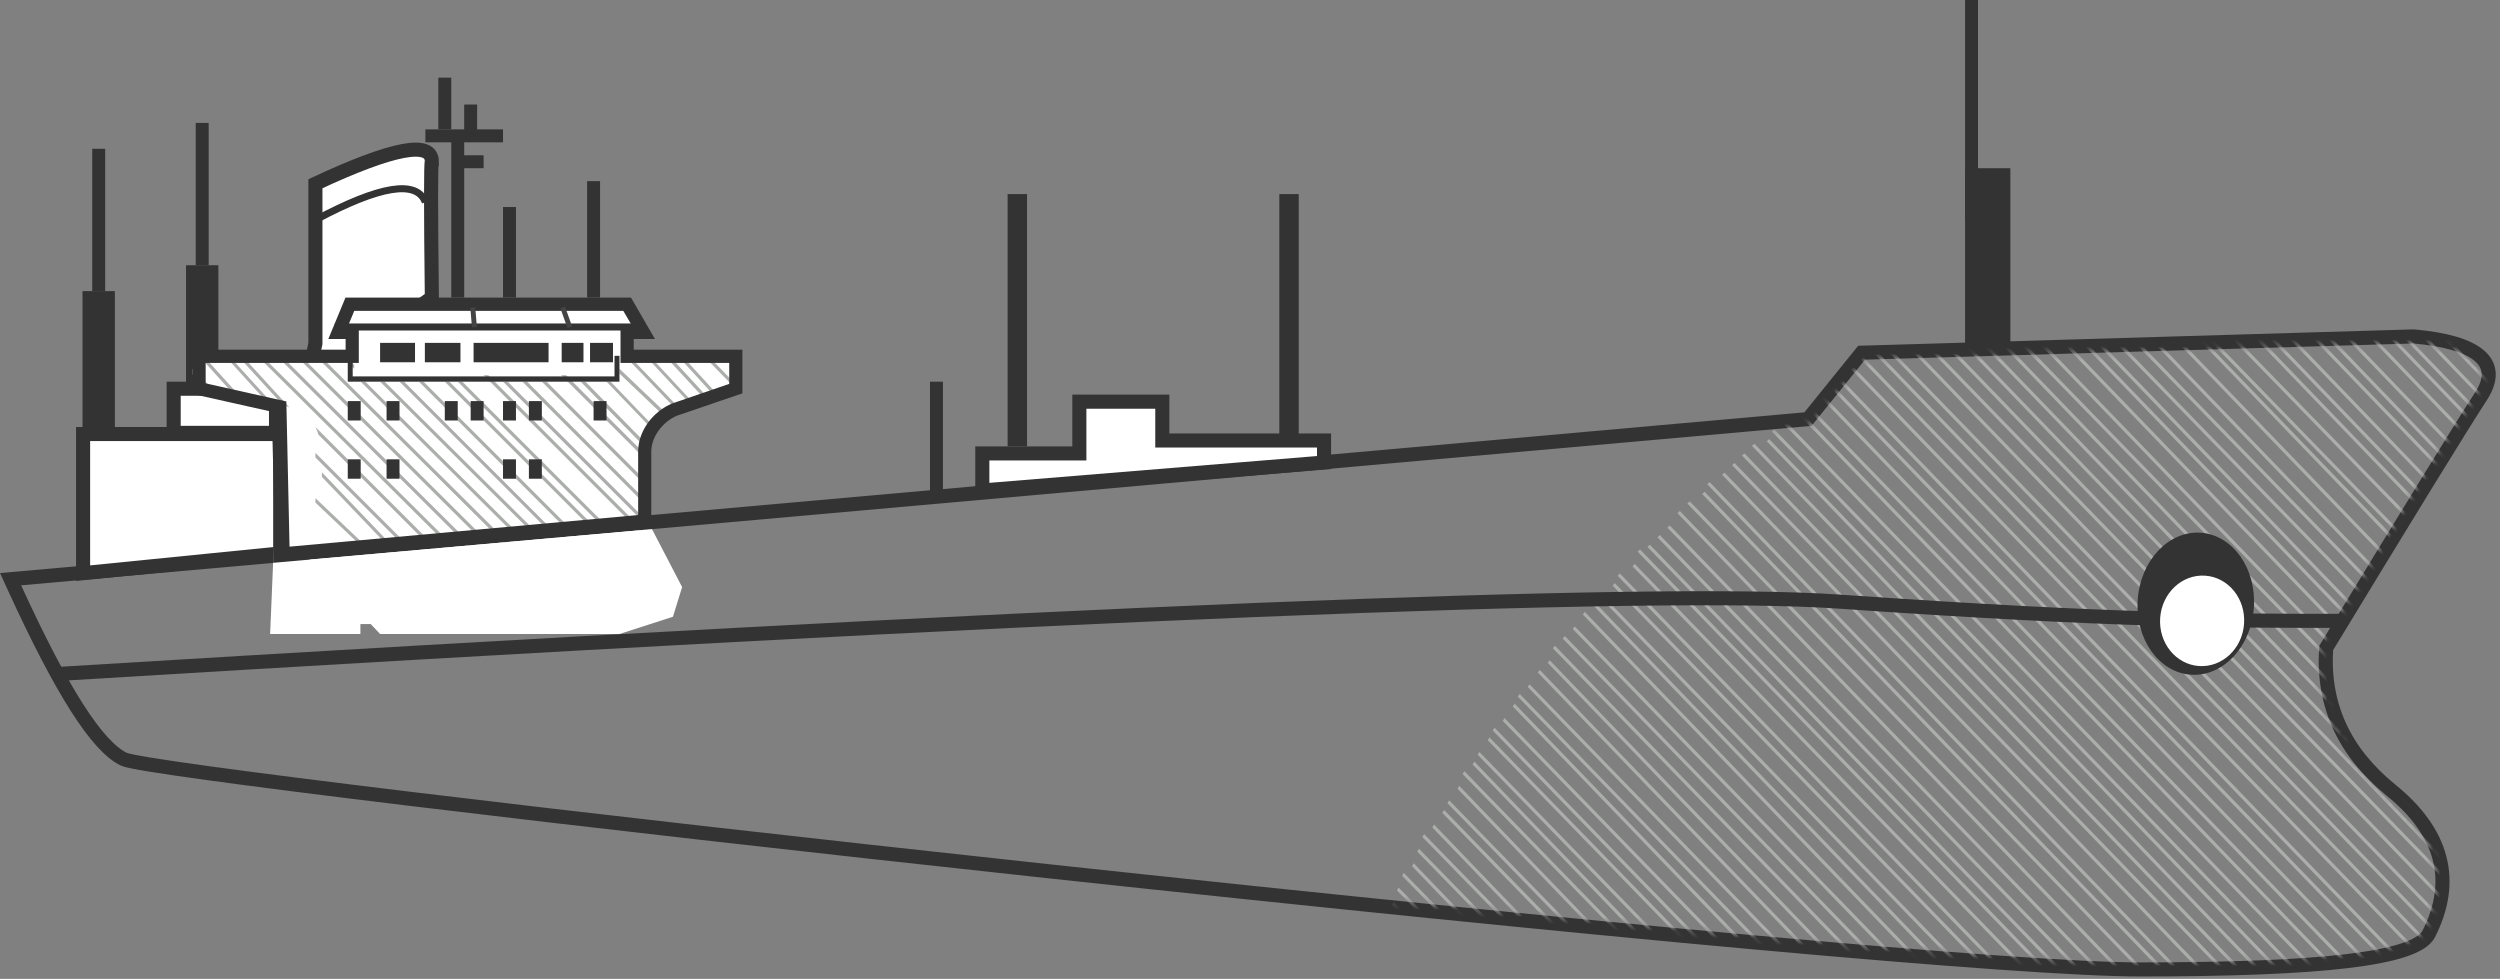 <?xml version="1.0" encoding="UTF-8"?>
<svg width="355px" height="139px" viewBox="0 0 355 139" version="1.1" xmlns="http://www.w3.org/2000/svg" xmlns:xlink="http://www.w3.org/1999/xlink">
    <rect x="0" y="0" width="355" height="139" fill="#808080" stroke="none"/>
    <!-- Generator: Sketch 60 (88103) - https://sketch.com -->
    <title>油船</title>
    <desc>Created with Sketch.</desc>
    <defs>
        <path d="M4.54747351e-13,34.428 C6.514,48.654 11.524,56.586 15.03,58.223 C20.29,60.679 263.345,87.972 300.874,87.972 C325.893,87.972 339.26,86.485 340.974,83.511 C344.616,76.401 342.927,69.998 335.906,64.302 C328.885,58.607 325.694,51.51 326.334,43.013 C338.529,22.945 345.9,10.96 348.448,7.059 C350.996,3.158 348.082,0.833 339.705,0.085 L261.836,2.384 L254.243,11.782 L4.54747351e-13,34.428 Z" id="path-1"></path>
    </defs>
    <g id="迭代5" stroke="none" stroke-width="1" fill="none" fill-rule="evenodd">
        <g id="船型图片" transform="translate(-50, -472)">
            <g id="油船" transform="translate(53, 472)">
                <g id="编组-82" transform="translate(0, 48.688)">
                    <mask id="mask-2" fill="white">
                        <use xlink:href="#path-1"></use>
                    </mask>
                    <path stroke="#333333" stroke-width="2" d="M253.732,10.824 L261.347,1.398 L339.676,-0.915 L339.794,-0.911 C348.792,-0.108 352.428,2.793 349.285,7.606 C346.755,11.481 339.427,23.394 327.315,43.325 C326.776,51.384 329.831,58.086 336.536,63.525 C343.909,69.506 345.732,76.416 341.84,84.011 C339.831,87.498 326.573,88.972 300.874,88.972 C283.956,88.972 223.168,83.363 145.744,75.013 C77.392,67.641 17.349,60.409 14.607,59.129 C10.788,57.346 5.719,49.321 -0.909,34.845 L-1.498,33.558 L253.732,10.824 Z"></path>
                    <g mask="url(#mask-2)" fill="#ACAEAC" fill-rule="nonzero" id="路径">
                        <g transform="translate(303.6, 63.845) rotate(1) translate(-303.6, -63.845) translate(184.177, -8.268)">
                            <polygon points="18.643 74.986 18.399 75.392 74.565 131.111 75.333 131.226"></polygon>
                            <polygon points="47.881 36.799 47.561 37.133 151.682 140.881 152.403 140.946"></polygon>
                            <polygon points="78.488 10.415 78.111 10.69 203.572 136.086 203.782 135.644"></polygon>
                            <polygon points="32.568 54.851 32.286 55.22 113.48 136.695 114.215 136.781"></polygon>
                            <polygon points="65.273 20.135 64.919 20.432 187.811 142.985 188.507 143.029"></polygon>
                            <polygon points="118.274 4.86 117.687 4.925 189.663 77.069 189.896 76.649"></polygon>
                            <polygon points="24.913 64.572 24.648 64.96 94.022 133.905 94.774 134.003"></polygon>
                            <polygon points="56.923 27.773 56.587 28.087 169.751 141.586 170.455 141.641"></polygon>
                            <polygon points="184.144 88.178 184.341 87.722 102.992 6.249 102.412 6.322"></polygon>
                            <polygon points="12.374 85.401 12.151 85.819 54.405 127.619 55.198 127.754"></polygon>
                            <polygon points="39.531 45.131 39.229 45.48 132.234 138.094 132.962 138.169"></polygon>
                            <polygon points="75.011 12.498 74.639 12.779 201.475 139.558 201.699 139.138"></polygon>
                            <polygon points="133.555 3.472 132.962 3.528 195.879 66.654 196.145 66.269"></polygon>
                            <polygon points="22.123 69.432 21.871 69.829 84.299 132.508 85.054 132.615"></polygon>
                            <polygon points="52.048 31.939 51.727 32.27 160.714 140.888 161.429 140.946"></polygon>
                            <path d="M92.574,7.637 L91.997,7.713 L207.803,123.588 C207.852,123.419 207.9,123.25 207.948,123.08 L92.574,7.637 Z"></path>
                            <polygon points="9.584 90.956 9.373 91.4 43.98 126.218 44.783 126.366"></polygon>
                            <polygon points="36.051 49.991 35.757 50.35 123.203 137.395 123.936 137.475"></polygon>
                            <polygon points="70.141 15.969 69.779 16.259 196.846 143.688 197.533 143.724"></polygon>
                            <polygon points="125.918 4.166 125.324 4.227 193.117 71.515 193.367 71.113"></polygon>
                            <polygon points="28.393 59.711 28.12 60.079 103.749 135.3 104.495 135.392"></polygon>
                            <polygon points="61.098 23.607 60.753 23.913 178.78 142.285 179.481 142.335"></polygon>
                            <polygon points="109.939 5.555 109.355 5.623 186.214 81.929 186.424 81.496"></polygon>
                            <polygon points="15.163 79.846 14.928 80.262 64.142 129.02 64.919 129.143"></polygon>
                            <polygon points="44.4 40.965 44.089 41.306 142.654 139.489 143.377 139.558"></polygon>
                            <polygon points="87.711 8.332 87.137 8.412 206.385 127.754 206.559 127.274"></polygon>
                            <polygon points="141.199 2.777 140.599 2.828 199.336 61.794 199.616 61.423"></polygon>
                            <polygon points="20.035 72.903 19.788 73.309 78.041 131.807 78.805 131.92"></polygon>
                            <polygon points="49.273 35.41 48.949 35.741 154.464 140.884 155.18 140.946"></polygon>
                            <polygon points="82.849 9.026 82.277 9.106 204.978 131.92 205.171 131.46"></polygon>
                            <polygon points="6.808 97.204 6.596 97.654 33.545 124.123 34.369 124.283"></polygon>
                            <polygon points="33.267 52.768 32.98 53.136 116.946 136.697 117.687 136.781"></polygon>
                            <polygon points="67.36 18.747 67.002 19.041 191.285 143.682 191.979 143.724"></polygon>
                            <polygon points="121.054 4.166 120.464 4.231 191.045 74.986 191.284 74.565"></polygon>
                            <polygon points="26.304 63.183 26.037 63.567 97.496 134.601 98.246 134.698"></polygon>
                            <polygon points="58.315 26.384 57.975 26.696 173.222 141.588 173.926 141.641"></polygon>
                            <polygon points="184.827 86.095 185.036 85.647 105.768 6.249 105.189 6.32"></polygon>
                            <polygon points="13.765 84.012 13.539 84.433 57.887 129.013 58.67 129.143"></polygon>
                            <polygon points="41.617 43.742 41.312 44.09 136.4 138.79 137.128 138.863"></polygon>
                            <polygon points="76.397 11.109 76.028 11.39 202.184 137.475 202.393 137.041"></polygon>
                            <polygon points="136.335 2.777 135.739 2.832 197.264 64.572 197.533 64.188"></polygon>
                            <polygon points="22.816 68.043 22.565 68.44 87.766 133.204 88.525 133.309"></polygon>
                            <polygon points="54.141 30.55 53.81 30.872 164.189 141.582 164.9 141.641"></polygon>
                            <polygon points="182.075 91.65 182.258 91.182 97.438 6.943 96.857 7.018"></polygon>
                            <polygon points="10.974 89.567 10.762 90.002 48.147 126.918 48.949 127.06"></polygon>
                            <polygon points="6.098 98.593 5.902 99.055 30.072 123.42 30.897 123.588"></polygon>
                            <polygon points="37.44 47.908 37.146 48.264 125.984 137.395 126.713 137.475"></polygon>
                            <polygon points="71.544 14.581 71.168 14.866 199.374 143.029 199.616 142.609"></polygon>
                            <polygon points="128.692 3.472 128.102 3.532 193.807 69.432 194.062 69.036"></polygon>
                            <polygon points="29.776 58.323 29.508 58.697 107.222 135.996 107.966 136.086"></polygon>
                            <polygon points="63.183 22.912 62.836 23.216 182.255 142.981 182.953 143.029"></polygon>
                            <polygon points="112.72 5.555 112.132 5.621 187.592 80.541 187.813 80.11"></polygon>
                            <polygon points="16.552 78.458 16.316 78.877 67.62 130.41 68.39 130.532"></polygon>
                            <polygon points="45.1 38.882 44.783 39.22 145.431 139.491 146.154 139.558"></polygon>
                            <path d="M90.487,8.332 L89.914,8.409 L207.095,125.671 C207.149,125.508 207.202,125.344 207.254,125.18 L90.487,8.332 Z"></path>
                            <polygon points="143.977 2.083 143.377 2.133 200.721 59.711 201.005 59.344"></polygon>
                            <polygon points="20.736 70.82 20.482 71.221 81.51 131.811 82.277 131.92"></polygon>
                            <polygon points="50.663 33.327 50.338 33.655 157.245 140.885 157.957 140.946"></polygon>
                            <polygon points="85.628 9.026 85.054 9.106 206.374 129.837 206.559 129.371"></polygon>
                            <polygon points="8.888 93.039 8.679 93.485 40.511 125.52 41.312 125.671"></polygon>
                            <polygon points="34.658 51.379 34.369 51.74 119.73 136.699 120.464 136.781"></polygon>
                            <polygon points="68.751 18.052 68.39 18.343 194.064 143.684 194.756 143.724"></polygon>
                            <polygon points="123.138 4.86 122.547 4.923 191.735 73.598 191.979 73.191"></polygon>
                            <polygon points="27.697 61.1 27.426 61.484 100.97 135.297 101.717 135.392"></polygon>
                            <polygon points="59.708 24.995 59.364 25.304 176 142.285 176.704 142.335"></polygon>
                            <polygon points="185.52 84.707 185.73 84.264 107.855 6.249 107.272 6.318"></polygon>
                            <polygon points="14.466 81.929 14.234 82.347 61.356 129.016 62.141 129.143"></polygon>
                            <polygon points="42.314 42.353 42.006 42.696 138.488 138.793 139.211 138.863"></polygon>
                            <polygon points="80.072 9.72 79.499 9.802 204.266 134.003 204.476 133.553"></polygon>
                            <polygon points="138.42 2.777 137.822 2.83 197.952 63.183 198.228 62.807"></polygon>
                            <polygon points="24.215 65.96 23.954 66.351 91.24 133.207 91.997 133.309"></polygon>
                            <polygon points="54.837 29.161 54.504 29.48 166.276 141.584 166.983 141.641"></polygon>
                            <polygon points="182.762 90.261 182.953 89.8 100.221 6.943 99.635 7.008"></polygon>
                            <polygon points="11.666 87.484 11.456 87.912 50.937 126.923 51.727 127.06"></polygon>
                            <polygon points="8.192 95.121 7.985 95.569 37.039 124.82 37.84 124.977"></polygon>
                            <polygon points="38.832 46.519 38.535 46.874 129.456 138.091 130.184 138.169"></polygon>
                            <polygon points="72.926 13.886 72.556 14.17 200.077 141.641 200.311 141.221"></polygon>
                            <polygon points="130.776 3.472 130.184 3.53 194.499 68.043 194.756 67.649"></polygon>
                            <polygon points="31.175 56.24 30.897 56.612 110.007 135.998 110.744 136.086"></polygon>
                            <polygon points="63.889 21.524 63.53 21.819 185.031 142.983 185.73 143.029"></polygon>
                            <polygon points="115.493 5.555 114.91 5.622 188.281 79.152 188.507 78.733"></polygon>
                            <polygon points="17.947 76.375 17.705 76.793 71.783 130.415 72.556 130.532"></polygon>
                            <polygon points="46.489 38.187 46.172 38.522 148.211 140.185 148.931 140.252"></polygon>
                            <polygon points="181.392 94.427 181.564 93.947 95.351 7.637 94.774 7.713"></polygon>
                            <polygon points="146.758 2.083 146.154 2.129 202.103 58.323 202.393 57.962"></polygon>
                            <polygon points="159.27 1.389 158.651 1.424 208.323 50.685 208.642 50.352"></polygon>
                            <polygon points="148.84 2.083 148.237 2.129 202.793 56.934 203.088 56.578"></polygon>
                            <polygon points="157.186 1.389 156.569 1.426 207.634 52.074 207.948 51.735"></polygon>
                            <polygon points="164.834 0.694 164.206 0.726 211.089 47.908 211.42 47.586"></polygon>
                            <polygon points="151.621 2.083 151.014 2.127 204.176 55.545 204.476 55.196"></polygon>
                            <polygon points="162.043 0.694 161.429 0.737 209.706 49.297 210.031 48.967"></polygon>
                            <polygon points="153.713 1.389 153.097 1.428 205.555 53.462 205.865 53.119"></polygon>
                            <polygon points="167.609 0.694 166.983 0.722 212.475 46.519 212.808 46.202"></polygon>
                        </g>
                    </g>
                </g>
                <g id="编组-3" transform="translate(7.799, 0)">
                    <g id="编组-2">
                        <path d="M1,61.63 L1,81.39 L29.292,78.559 L28.875,61.63 L1,61.63 Z" id="矩形" stroke="#333333" stroke-width="2" fill="#FFFFFF"></path>
                        <rect id="矩形" fill="#333333" x="0.919" y="41.339" width="4.593" height="20.21"></rect>
                        <rect id="矩形备份-2" fill="#333333" x="15.617" y="37.664" width="4.593" height="20.21"></rect>
                        <rect id="矩形备份" fill="#333333" x="2.297" y="21.129" width="1.837" height="20.21"></rect>
                        <rect id="矩形备份-3" fill="#333333" x="16.995" y="17.454" width="1.837" height="20.21"></rect>
                        <rect id="矩形备份-4" fill="#333333" x="53.281" y="19.291" width="1.837" height="22.966"></rect>
                        <rect id="矩形备份-8" fill="#333333" x="60.63" y="29.396" width="1.837" height="12.861"></rect>
                        <rect id="矩形备份-9" fill="#333333" x="72.572" y="25.722" width="1.837" height="16.535"></rect>
                        <rect id="矩形备份-10" fill="#333333" x="121.26" y="54.199" width="1.837" height="16.535"></rect>
                        <rect id="矩形备份-11" fill="#333333" x="132.283" y="27.559" width="2.756" height="35.827"></rect>
                        <rect id="矩形备份-12" fill="#333333" x="170.866" y="27.559" width="2.756" height="35.827"></rect>
                        <polygon id="矩形备份-15" fill="#333333" points="268.241 23.885 274.672 23.885 274.672 49.453 268.241 49.453"></polygon>
                        <rect id="矩形备份-16" fill="#333333" x="268.241" y="8.70414851e-14" width="1.837" height="31.234"></rect>
                    </g>
                    <path d="M154.249,57.037 L142.47,57.037 L142.469,64.386 L128.69,64.386 L128.69,69.65 L177.215,65.68 L177.215,62.549 L154.249,62.548 L154.249,57.037 Z" id="路径" stroke="#333333" stroke-width="2" fill="#FFFFFF"></path>
                    <g id="编组" transform="translate(12.861, 10.78)">
                        <rect id="矩形" fill="#333333" x="41.339" y="11.268" width="3.675" height="1.837"></rect>
                        <rect id="矩形备份-6" fill="#333333" transform="translate(43.173, 5.899) rotate(-90) translate(-43.173, -5.899) " x="41.335" y="4.98" width="3.675" height="1.837"></rect>
                        <polygon id="矩形备份-7" fill="#333333" transform="translate(39.501, 3.919) rotate(-90) translate(-39.501, -3.919) " points="35.827 3 43.176 3 43.176 4.837 35.827 4.837"></polygon>
                        <rect id="矩形备份-5" fill="#333333" x="36.745" y="7.593" width="11.024" height="1.837"></rect>
                        <rect id="矩形" stroke="#333333" stroke-width="2" fill="#FFFFFF" x="1" y="44.42" width="14.535" height="6.268"></rect>
                        <path d="M21.129,37.993 L21.129,15.309 C32.152,10.165 37.664,9.123 37.664,12.184 C37.514,12.261 37.514,18.692 37.664,31.478 L24.803,40.664 L20.299,42.042 L21.129,37.993 Z" id="路径-29" stroke="#333333" stroke-width="2" fill="#FFFFFF"></path>
                        <path d="M21.129,20.454 C30.315,15.555 35.521,14.715 36.745,17.934" id="路径-30" stroke="#333333"></path>
                    </g>
                    <g id="编组-79" transform="translate(16.535, 42.257)" fill-rule="nonzero">
                        <path d="M61.736,8.324 L61.736,4.921 L64.056,4.921 L61.736,0.919 L22.341,0.919 L20.682,4.921 L22.67,4.921 L22.67,8.324 L0.919,8.324 L0.919,12.925 L12.38,15.493 L11.024,47.769 L23.842,47.769 L23.842,46.357 L64.232,46.357 L64.232,21.873 C64.232,19.048 66.571,16.458 68.91,15.752 L77.165,12.925 L77.165,8.324 L61.736,8.324 Z" id="路径" fill="#FFFFFF"></path>
                        <polygon id="路径" fill="#ACAEAC" points="38.323 11.942 37.664 11.942 63.386 37.664 63.386 37.005"></polygon>
                        <polygon id="路径" fill="#ACAEAC" points="69.523 8.268 68.898 8.268 73.943 13.78 74.409 13.606"></polygon>
                        <path d="M55.792,11.942 L55.118,11.942 L64.14,21.129 C64.188,20.954 64.242,20.781 64.304,20.61 L55.792,11.942 Z" id="路径" fill="#ACAEAC"></path>
                        <polygon id="路径" fill="#ACAEAC" points="18.118 8.268 17.454 8.268 55.371 45.932 56.037 45.932"></polygon>
                        <polygon id="路径" fill="#ACAEAC" points="47.52 11.942 46.85 11.942 64.304 29.396 64.304 28.725"></polygon>
                        <polygon id="路径" fill="#ACAEAC" points="9.85 8.268 9.186 8.268 47.105 45.932 47.769 45.932"></polygon>
                        <path d="M61.985,8.268 L61.549,8.388 L61.549,8.458 L68.438,15.617 C68.563,15.565 68.689,15.519 68.814,15.48 L68.898,15.451 L61.985,8.268 Z" id="路径" fill="#ACAEAC"></path>
                        <polygon id="路径" fill="#ACAEAC" points="30.05 11.942 29.396 11.942 63.386 45.932 63.386 45.278"></polygon>
                        <polygon id="路径" fill="#ACAEAC" points="42 11.024 41.339 11.024 64.304 33.99 64.304 33.328"></polygon>
                        <polygon id="路径" fill="#ACAEAC" points="18.373 24.803 18.373 25.464 37.95 45.932 38.583 45.932"></polygon>
                        <polygon id="路径" fill="#ACAEAC" points="6.535 14.497 7.349 14.698 1.547 8.268 0.919 8.268 0.919 8.272"></polygon>
                        <polygon id="路径" fill="#ACAEAC" points="73.213 8.268 72.572 8.268 77.044 12.861 77.165 12.819 77.165 12.327"></polygon>
                        <path d="M59.383,11.942 L58.793,11.942 L64.972,18.373 C65.052,18.251 65.136,18.134 65.223,18.019 L59.383,11.942 Z" id="路径" fill="#ACAEAC"></path>
                        <polygon id="路径" fill="#ACAEAC" points="22.966 10.105 22.966 9.581 21.653 8.268 21.129 8.268"></polygon>
                        <polygon id="路径" fill="#ACAEAC" points="24.539 11.942 23.885 11.942 58.138 45.932 58.793 45.932"></polygon>
                        <polygon id="路径" fill="#ACAEAC" points="50.282 11.942 49.606 11.942 64.304 26.64 64.304 25.964"></polygon>
                        <polygon id="路径" fill="#ACAEAC" points="12.606 8.268 11.942 8.268 49.861 45.932 50.525 45.932"></polygon>
                        <polygon id="路径" fill="#ACAEAC" points="17.454 28.478 17.454 29.109 35.162 45.932 35.827 45.932"></polygon>
                        <polygon id="路径" fill="#ACAEAC" points="2.648 13.551 3.675 13.78 0 10.105 0 10.903"></polygon>
                        <polygon id="路径" fill="#ACAEAC" points="64.888 8.268 64.304 8.268 70.298 14.698 70.735 14.539"></polygon>
                        <polygon id="路径" fill="#ACAEAC" points="32.807 11.942 32.152 11.942 63.386 43.176 63.386 42.521"></polygon>
                        <polygon id="路径" fill="#ACAEAC" points="44.759 11.942 44.094 11.942 64.304 32.152 64.304 31.487"></polygon>
                        <path d="M17.454,18.373 C17.63,18.723 17.773,19.089 17.88,19.466 L44.35,45.932 L45.013,45.932 L17.454,18.373 Z" id="路径" fill="#ACAEAC"></path>
                        <path d="M7.055,8.268 L6.43,8.268 L12.791,15.219 L12.96,15.261 C13.242,15.354 13.516,15.473 13.78,15.617 L7.055,8.268 Z" id="路径" fill="#ACAEAC"></path>
                        <polygon id="路径" fill="#ACAEAC" points="75.974 8.268 75.328 8.268 77.165 10.105 77.165 9.457"></polygon>
                        <path d="M60.63,10.105 L60.63,10.788 L66.658,16.535 C66.79,16.432 66.924,16.332 67.06,16.237 L60.63,10.105 Z" id="路径" fill="#ACAEAC"></path>
                        <polygon id="路径" fill="#ACAEAC" points="27.295 11.942 26.64 11.942 60.894 45.932 61.549 45.932"></polygon>
                        <polygon id="路径" fill="#ACAEAC" points="53.05 11.024 52.362 11.024 64.304 22.966 64.304 22.28"></polygon>
                        <polygon id="路径" fill="#ACAEAC" points="15.362 8.268 14.698 8.268 52.617 45.932 53.281 45.932"></polygon>
                        <polygon id="路径" fill="#ACAEAC" points="10.449 14.698 11.024 14.677 5.185 8.268 4.593 8.268"></polygon>
                        <polygon id="路径" fill="#ACAEAC" points="17.454 22.706 40.68 45.932 41.339 45.932 17.454 22.047"></polygon>
                        <polygon id="路径" fill="#ACAEAC" points="67.709 8.268 67.06 8.268 73.007 14.698 73.491 14.52"></polygon>
                        <polygon id="路径" fill="#ACAEAC" points="36.483 11.942 35.827 11.942 64.304 40.42 64.304 39.761"></polygon>
                        <path d="M11.456,37.664 L11.456,16.251 L0,13.685 L0,7.398 L21.743,7.398 L21.743,5.88 L19.288,5.88 L21.724,0 L62.267,0 L65.667,5.88 L62.658,5.88 L62.658,7.398 L78.084,7.398 L78.084,13.599 L69.157,16.648 C67.221,17.232 65.149,19.467 65.149,21.863 L65.149,32.9 L11.456,37.664 Z M63.283,30.879 L63.283,21.876 C63.283,18.5 65.986,15.665 68.609,14.865 L76.216,12.254 L76.216,9.28 L60.779,9.28 L60.779,3.999 L62.405,3.999 L61.176,1.882 L22.972,1.882 L22.096,3.999 L23.616,3.999 L23.616,9.28 L1.87,9.28 L1.87,12.182 L13.326,14.747 L13.78,35.367 L63.283,30.879 Z" id="形状" fill="#333333"></path>
                        <rect id="矩形" fill="#333333" x="20.21" y="3.675" width="43.176" height="1"></rect>
                        <polygon id="矩形" fill="#444444" transform="translate(53.073, 2.807) rotate(-19.67) translate(-53.073, -2.807) " points="52.724 1.319 53.423 1.319 53.422 4.295 52.722 4.295"></polygon>
                        <polygon id="矩形" fill="#444444" transform="translate(39.917, 2.802) rotate(-4.76) translate(-39.917, -2.802) " points="39.567 1.395 40.267 1.395 40.267 4.208 39.567 4.208"></polygon>
                        <path d="M31.599,6.43 L26.64,6.43 L26.64,9.186 L31.599,9.186 L31.599,6.43 Z M32.996,9.186 L38.052,9.186 L38.052,6.43 L32.996,6.43 L32.996,9.186 Z M39.915,9.186 L50.561,9.186 L50.561,6.43 L39.915,6.43 L39.915,9.186 L39.915,9.186 Z M52.424,9.186 L55.519,9.186 L55.519,6.43 L52.424,6.43 L52.424,9.186 Z M59.711,6.43 L56.451,6.43 L56.451,9.186 L59.711,9.186 L59.711,6.43 Z" id="形状" fill="#333333"></path>
                        <rect id="矩形" fill="#333333" x="22.047" y="14.698" width="1.837" height="2.756"></rect>
                        <rect id="矩形" fill="#333333" x="22.047" y="22.966" width="1.837" height="2.756"></rect>
                        <rect id="矩形" fill="#333333" x="27.559" y="14.698" width="1.837" height="2.756"></rect>
                        <rect id="矩形" fill="#333333" x="27.559" y="22.966" width="1.837" height="2.756"></rect>
                        <rect id="矩形" fill="#333333" x="35.827" y="14.698" width="1.837" height="2.756"></rect>
                        <rect id="矩形" fill="#333333" x="39.501" y="14.698" width="1.837" height="2.756"></rect>
                        <rect id="矩形" fill="#333333" x="44.094" y="14.698" width="1.837" height="2.756"></rect>
                        <rect id="矩形" fill="#333333" x="44.094" y="22.966" width="1.837" height="2.756"></rect>
                        <rect id="矩形" fill="#333333" x="47.769" y="14.698" width="1.837" height="2.756"></rect>
                        <rect id="矩形" fill="#333333" x="47.769" y="22.966" width="1.837" height="2.756"></rect>
                        <rect id="矩形" fill="#333333" x="56.955" y="14.698" width="1.837" height="2.756"></rect>
                        <polygon id="路径" fill="#333333" points="60.63 11.942 22.047 11.942 22.047 8.268 22.749 8.268 22.749 11.191 59.928 11.191 59.928 8.27 60.63 8.27"></polygon>
                    </g>
                </g>
                <path d="M5.539,95.683 C147.695,87.012 231.922,83.596 258.219,85.433 C297.665,88.189 313.29,88.161 329.738,88.161" id="路径-28" stroke="#333333" stroke-width="2"></path>
                <ellipse id="椭圆形" fill="#333333" transform="translate(308.802, 85.727) rotate(4) translate(-308.802, -85.727) " cx="308.802" cy="85.727" rx="8.268" ry="10.105"></ellipse>
                <ellipse id="椭圆形备份" fill="#FFFFFF" transform="translate(309.7, 88.161) rotate(4) translate(-309.7, -88.161) " cx="309.7" cy="88.161" rx="5.971" ry="6.43"></ellipse>
                <path d="M40.959,79.462 L89.581,75.134 L93.861,83.367 L92.559,87.578 L84.965,90.026 C62.305,90.026 50.975,90.026 50.975,90.026 C50.975,90.026 47.636,86.505 40.959,79.462 Z" id="路径-27" fill="#FFFFFF"></path>
            </g>
        </g>
    </g>
</svg>